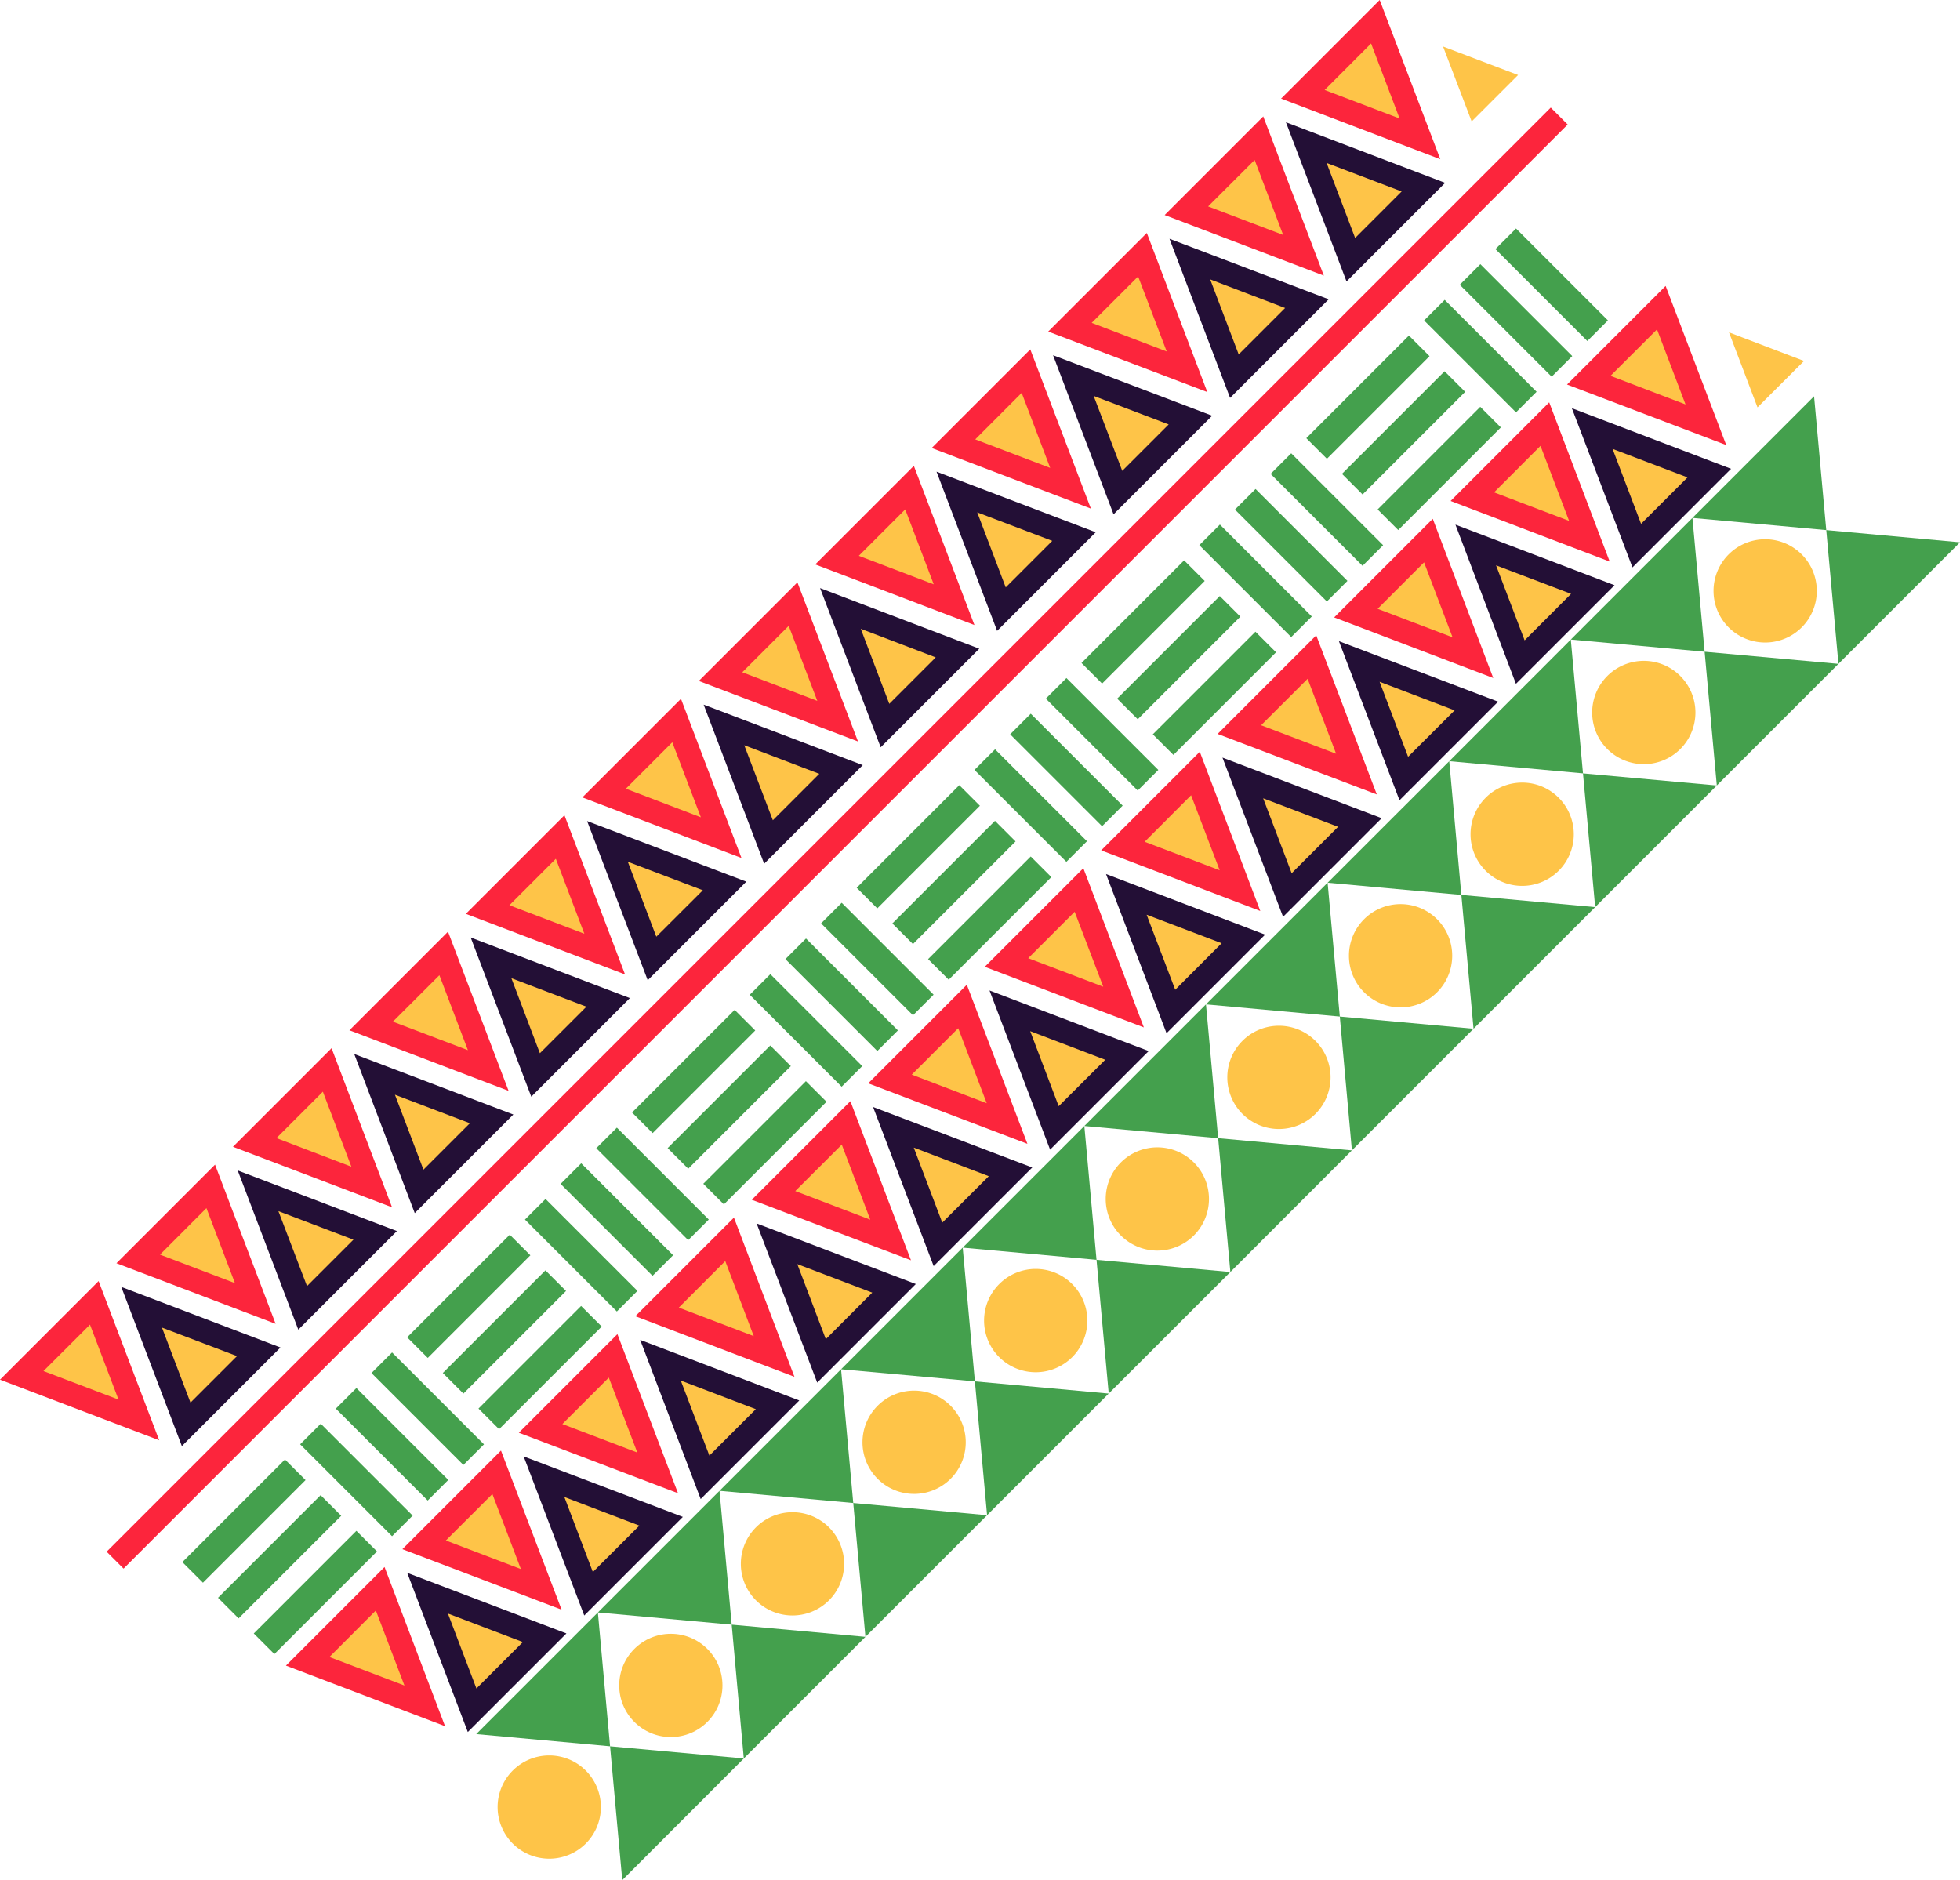 <svg xmlns="http://www.w3.org/2000/svg" viewBox="0 0 218.66 209.75">
  <defs>
    <style>
      .cls-1 {
        fill: #fc253c;
      }

      .cls-2 {
        fill: #fec448;
      }

      .cls-3 {
        fill: #230f36;
      }

      .cls-4 {
        fill: #44a04d;
      }
    </style>
  </defs>
  <g id="Layer_2" data-name="Layer 2">
    <g id="OBJECTS">
      <g>
        <polygon class="cls-1" points="174.82 42.9 192.58 49.65 185.82 31.9 174.82 42.9"/>
        <polygon class="cls-2" points="179.67 41.93 188.04 45.12 184.86 36.75 179.67 41.93"/>
        <polygon class="cls-2" points="201.26 40.27 192.89 37.08 196.07 45.45 201.26 40.27"/>
        <polygon class="cls-1" points="161.83 55.89 179.58 62.65 172.83 44.89 161.83 55.89"/>
        <polygon class="cls-2" points="166.68 54.93 175.05 58.11 171.86 49.74 166.68 54.93"/>
        <polygon class="cls-3" points="193.12 52.3 175.36 45.54 182.12 63.3 193.12 52.3"/>
        <polygon class="cls-2" points="188.26 53.26 179.9 50.08 183.08 58.44 188.26 53.26"/>
        <polygon class="cls-1" points="148.84 68.88 166.59 75.64 159.84 57.88 148.84 68.88"/>
        <polygon class="cls-2" points="153.69 67.92 162.05 71.1 158.87 62.74 153.69 67.92"/>
        <polygon class="cls-3" points="180.12 65.29 162.37 58.53 169.12 76.29 180.12 65.29"/>
        <polygon class="cls-2" points="175.27 66.25 166.9 63.07 170.09 71.44 175.27 66.25"/>
        <polygon class="cls-1" points="135.84 81.88 153.6 88.63 146.84 70.88 135.84 81.88"/>
        <polygon class="cls-2" points="140.69 80.91 149.06 84.09 145.88 75.73 140.69 80.91"/>
        <polygon class="cls-3" points="167.13 78.28 149.37 71.53 156.13 89.28 167.13 78.28"/>
        <polygon class="cls-2" points="162.28 79.25 153.91 76.06 157.09 84.43 162.28 79.25"/>
        <polygon class="cls-1" points="122.85 94.87 140.6 101.63 133.85 83.87 122.85 94.87"/>
        <polygon class="cls-2" points="127.7 93.91 136.07 97.09 132.88 88.72 127.7 93.91"/>
        <polygon class="cls-3" points="154.14 91.28 136.38 84.52 143.14 102.28 154.14 91.28"/>
        <polygon class="cls-2" points="149.28 92.24 140.92 89.06 144.1 97.42 149.28 92.24"/>
        <polygon class="cls-1" points="109.86 107.86 127.61 114.62 120.86 96.86 109.86 107.86"/>
        <polygon class="cls-2" points="114.71 106.9 123.08 110.08 119.89 101.72 114.71 106.9"/>
        <polygon class="cls-3" points="141.14 104.27 123.39 97.51 130.14 115.27 141.14 104.27"/>
        <polygon class="cls-2" points="136.29 105.23 127.92 102.05 131.11 110.42 136.29 105.23"/>
        <polygon class="cls-1" points="96.86 120.86 114.62 127.61 107.86 109.86 96.86 120.86"/>
        <polygon class="cls-2" points="101.72 119.89 110.08 123.08 106.9 114.71 101.72 119.89"/>
        <polygon class="cls-3" points="128.15 117.26 110.39 110.5 117.15 128.26 128.15 117.26"/>
        <polygon class="cls-2" points="123.3 118.23 114.93 115.04 118.11 123.41 123.3 118.23"/>
        <polygon class="cls-1" points="83.87 133.85 101.63 140.6 94.87 122.85 83.87 133.85"/>
        <polygon class="cls-2" points="88.72 132.88 97.09 136.07 93.91 127.7 88.72 132.88"/>
        <polygon class="cls-3" points="115.16 130.25 97.4 123.5 104.16 141.25 115.16 130.25"/>
        <polygon class="cls-2" points="110.31 131.22 101.94 128.03 105.12 136.4 110.31 131.22"/>
        <polygon class="cls-1" points="70.88 146.84 88.63 153.6 81.88 135.84 70.88 146.84"/>
        <polygon class="cls-2" points="75.73 145.88 84.09 149.06 80.91 140.69 75.73 145.88"/>
        <polygon class="cls-3" points="102.17 143.25 84.41 136.49 91.17 154.25 102.17 143.25"/>
        <polygon class="cls-2" points="97.31 144.21 88.95 141.03 92.13 149.4 97.31 144.21"/>
        <polygon class="cls-1" points="57.88 159.84 75.64 166.59 68.88 148.84 57.88 159.84"/>
        <polygon class="cls-2" points="62.74 158.87 71.1 162.05 67.92 153.69 62.74 158.87"/>
        <polygon class="cls-3" points="89.17 156.24 71.42 149.48 78.17 167.24 89.17 156.24"/>
        <polygon class="cls-2" points="84.32 157.21 75.95 154.02 79.14 162.39 84.32 157.21"/>
        <polygon class="cls-1" points="44.89 172.83 62.65 179.58 55.89 161.83 44.89 172.83"/>
        <polygon class="cls-2" points="49.74 171.86 58.11 175.05 54.93 166.68 49.74 171.86"/>
        <polygon class="cls-3" points="76.18 169.23 58.42 162.48 65.18 180.23 76.18 169.23"/>
        <polygon class="cls-2" points="71.33 170.2 62.96 167.01 66.14 175.38 71.33 170.2"/>
        <polygon class="cls-1" points="31.9 185.82 49.65 192.58 42.9 174.82 31.9 185.82"/>
        <polygon class="cls-2" points="36.75 184.86 45.12 188.04 41.93 179.67 36.75 184.86"/>
        <polygon class="cls-3" points="63.19 182.23 45.43 175.47 52.19 193.23 63.19 182.23"/>
        <polygon class="cls-2" points="58.33 183.19 49.97 180.01 53.15 188.37 58.33 183.19"/>
        <polygon class="cls-1" points="142.92 11 160.68 17.76 153.92 0 142.92 11"/>
        <polygon class="cls-2" points="147.78 10.04 156.14 13.22 152.96 4.85 147.78 10.04"/>
        <polygon class="cls-2" points="169.36 8.37 160.99 5.19 164.18 13.55 169.36 8.37"/>
        <polygon class="cls-1" points="129.93 23.99 147.69 30.75 140.93 12.99 129.93 23.99"/>
        <polygon class="cls-2" points="134.78 23.03 143.15 26.21 139.97 17.85 134.78 23.03"/>
        <polygon class="cls-3" points="161.22 20.4 143.46 13.64 150.22 31.4 161.22 20.4"/>
        <polygon class="cls-2" points="156.37 21.36 148 18.18 151.18 26.55 156.37 21.36"/>
        <polygon class="cls-1" points="116.94 36.99 134.69 43.74 127.94 25.99 116.94 36.99"/>
        <polygon class="cls-2" points="121.79 36.02 130.16 39.21 126.97 30.84 121.79 36.02"/>
        <polygon class="cls-3" points="148.23 33.39 130.47 26.64 137.23 44.39 148.23 33.39"/>
        <polygon class="cls-2" points="143.37 34.36 135.01 31.17 138.19 39.54 143.37 34.36"/>
        <polygon class="cls-1" points="103.94 49.98 121.7 56.74 114.94 38.98 103.94 49.98"/>
        <polygon class="cls-2" points="108.8 49.02 117.16 52.2 113.98 43.83 108.8 49.02"/>
        <polygon class="cls-3" points="135.23 46.38 117.48 39.63 124.23 57.38 135.23 46.38"/>
        <polygon class="cls-2" points="130.38 47.35 122.01 44.17 125.2 52.53 130.38 47.35"/>
        <polygon class="cls-1" points="90.95 62.97 108.71 69.73 101.95 51.97 90.95 62.97"/>
        <polygon class="cls-2" points="95.81 62.01 104.17 65.19 100.99 56.83 95.81 62.01"/>
        <polygon class="cls-3" points="122.24 59.38 104.48 52.62 111.24 70.38 122.24 59.38"/>
        <polygon class="cls-2" points="117.39 60.34 109.02 57.16 112.2 65.53 117.39 60.34"/>
        <polygon class="cls-1" points="77.96 75.97 95.72 82.72 88.96 64.97 77.96 75.97"/>
        <polygon class="cls-2" points="82.81 75 91.18 78.19 87.99 69.82 82.81 75"/>
        <polygon class="cls-3" points="109.25 72.37 91.49 65.61 98.25 83.37 109.25 72.37"/>
        <polygon class="cls-2" points="104.39 73.34 96.03 70.15 99.21 78.52 104.39 73.34"/>
        <polygon class="cls-1" points="64.97 88.96 82.72 95.72 75.97 77.96 64.97 88.96"/>
        <polygon class="cls-2" points="69.82 87.99 78.19 91.18 75 82.81 69.82 87.99"/>
        <polygon class="cls-3" points="96.25 85.36 78.5 78.61 85.25 96.36 96.25 85.36"/>
        <polygon class="cls-2" points="91.4 86.33 83.03 83.14 86.22 91.51 91.4 86.33"/>
        <polygon class="cls-1" points="51.97 101.95 69.73 108.71 62.97 90.95 51.97 101.95"/>
        <polygon class="cls-2" points="56.83 100.99 65.19 104.17 62.01 95.81 56.83 100.99"/>
        <polygon class="cls-3" points="83.26 98.36 65.5 91.6 72.26 109.36 83.26 98.36"/>
        <polygon class="cls-2" points="78.41 99.32 70.04 96.14 73.22 104.5 78.41 99.32"/>
        <polygon class="cls-1" points="38.98 114.94 56.74 121.7 49.98 103.94 38.98 114.94"/>
        <polygon class="cls-2" points="43.83 113.98 52.2 117.16 49.02 108.8 43.83 113.98"/>
        <polygon class="cls-3" points="70.27 111.35 52.51 104.59 59.27 122.35 70.27 111.35"/>
        <polygon class="cls-2" points="65.42 112.31 57.05 109.13 60.23 117.5 65.42 112.31"/>
        <polygon class="cls-1" points="25.99 127.94 43.74 134.69 36.99 116.94 25.99 127.94"/>
        <polygon class="cls-2" points="30.84 126.97 39.2 130.16 36.02 121.79 30.84 126.97"/>
        <polygon class="cls-3" points="57.27 124.34 39.52 117.59 46.27 135.34 57.27 124.34"/>
        <polygon class="cls-2" points="52.42 125.31 44.06 122.13 47.24 130.49 52.42 125.31"/>
        <polygon class="cls-1" points="12.99 140.93 30.75 147.69 23.99 129.93 12.99 140.93"/>
        <polygon class="cls-2" points="17.85 139.97 26.21 143.15 23.03 134.78 17.85 139.97"/>
        <polygon class="cls-3" points="44.28 137.34 26.52 130.58 33.28 148.34 44.28 137.34"/>
        <polygon class="cls-2" points="39.43 138.3 31.06 135.12 34.25 143.48 39.43 138.3"/>
        <polygon class="cls-1" points="0 153.92 17.76 160.68 11 142.92 0 153.92"/>
        <polygon class="cls-2" points="4.85 152.96 13.22 156.14 10.04 147.78 4.85 152.96"/>
        <polygon class="cls-3" points="31.29 150.33 13.53 143.57 20.29 161.33 31.29 150.33"/>
        <polygon class="cls-2" points="26.44 151.29 18.07 148.11 21.25 156.48 26.44 151.29"/>
        <g>
          <polygon class="cls-4" points="53.13 193.46 68.06 194.82 66.7 179.89 53.13 193.46"/>
          <polygon class="cls-4" points="82.98 196.18 68.06 194.82 69.42 209.75 82.98 196.18"/>
        </g>
        <circle class="cls-2" cx="74.84" cy="188.03" r="5.76"/>
        <path class="cls-2" d="M65.35,197.53a5.76,5.76,0,1,1-8.15,0A5.76,5.76,0,0,1,65.35,197.53Z"/>
        <g>
          <polygon class="cls-4" points="66.7 179.89 81.63 181.25 80.27 166.32 66.7 179.89"/>
          <polygon class="cls-4" points="96.55 182.61 81.63 181.25 82.98 196.18 96.55 182.61"/>
        </g>
        <path class="cls-2" d="M92.48,170.39a5.76,5.76,0,1,1-8.14,0A5.76,5.76,0,0,1,92.48,170.39Z"/>
        <g>
          <polygon class="cls-4" points="80.27 166.32 95.19 167.68 93.83 152.76 80.27 166.32"/>
          <polygon class="cls-4" points="110.12 169.04 95.19 167.68 96.55 182.61 110.12 169.04"/>
        </g>
        <path class="cls-2" d="M106.05,156.83a5.76,5.76,0,1,1-8.14,0A5.75,5.75,0,0,1,106.05,156.83Z"/>
        <g>
          <polygon class="cls-4" points="93.83 152.76 108.76 154.11 107.4 139.19 93.83 152.76"/>
          <polygon class="cls-4" points="123.69 155.47 108.76 154.11 110.12 169.04 123.69 155.47"/>
        </g>
        <path class="cls-2" d="M119.62,143.26a5.76,5.76,0,1,1-8.15,0A5.75,5.75,0,0,1,119.62,143.26Z"/>
        <g>
          <polygon class="cls-4" points="107.4 139.19 122.33 140.55 120.97 125.62 107.4 139.19"/>
          <polygon class="cls-4" points="137.26 141.91 122.33 140.55 123.69 155.47 137.26 141.91"/>
        </g>
        <path class="cls-2" d="M133.19,129.69a5.76,5.76,0,1,1-8.15,0A5.76,5.76,0,0,1,133.19,129.69Z"/>
        <g>
          <polygon class="cls-4" points="120.97 125.62 135.9 126.98 134.54 112.05 120.97 125.62"/>
          <polygon class="cls-4" points="150.82 128.34 135.9 126.98 137.26 141.91 150.82 128.34"/>
        </g>
        <path class="cls-2" d="M146.75,116.12a5.76,5.76,0,1,1-8.14,0A5.76,5.76,0,0,1,146.75,116.12Z"/>
        <g>
          <polygon class="cls-4" points="134.54 112.05 149.47 113.41 148.11 98.48 134.54 112.05"/>
          <polygon class="cls-4" points="164.39 114.77 149.47 113.41 150.82 128.34 164.39 114.77"/>
        </g>
        <path class="cls-2" d="M160.32,102.55a5.76,5.76,0,1,1-8.14,0A5.76,5.76,0,0,1,160.32,102.55Z"/>
        <g>
          <polygon class="cls-4" points="148.11 98.48 163.03 99.84 161.68 84.92 148.11 98.48"/>
          <polygon class="cls-4" points="177.96 101.2 163.03 99.84 164.39 114.77 177.96 101.2"/>
        </g>
        <path class="cls-2" d="M173.89,89a5.76,5.76,0,1,1-8.15,0A5.75,5.75,0,0,1,173.89,89Z"/>
        <g>
          <polygon class="cls-4" points="161.68 84.92 176.6 86.28 175.24 71.35 161.68 84.92"/>
          <polygon class="cls-4" points="191.53 87.63 176.6 86.28 177.96 101.2 191.53 87.63"/>
        </g>
        <path class="cls-2" d="M187.46,75.42a5.76,5.76,0,1,1-8.15,0A5.75,5.75,0,0,1,187.46,75.42Z"/>
        <g>
          <polygon class="cls-4" points="175.24 71.35 190.17 72.71 188.81 57.78 175.24 71.35"/>
          <polygon class="cls-4" points="205.1 74.06 190.17 72.71 191.53 87.63 205.1 74.06"/>
        </g>
        <path class="cls-2" d="M201,61.85a5.76,5.76,0,1,1-8.15,0A5.76,5.76,0,0,1,201,61.85Z"/>
        <g>
          <polygon class="cls-4" points="188.81 57.78 203.74 59.14 202.38 44.21 188.81 57.78"/>
          <polygon class="cls-4" points="218.66 60.5 203.74 59.14 205.1 74.06 218.66 60.5"/>
        </g>
        <rect class="cls-4" x="27.08" y="176.03" width="16.19" height="3.25" transform="translate(-115.31 76.91) rotate(-45)"/>
        <rect class="cls-4" x="23.1" y="172.05" width="16.19" height="3.25" transform="translate(-113.67 72.93) rotate(-45)"/>
        <rect class="cls-4" x="19.12" y="168.07" width="16.19" height="3.25" transform="translate(-112.02 68.95) rotate(-45)"/>
        <rect class="cls-4" x="32.51" y="163.49" width="14.5" height="3.25" transform="translate(128.4 20.24) rotate(45)"/>
        <rect class="cls-4" x="36.49" y="159.51" width="14.5" height="3.25" transform="translate(126.75 16.26) rotate(45)"/>
        <rect class="cls-4" x="40.47" y="155.53" width="14.5" height="3.25" transform="translate(125.1 12.29) rotate(45)"/>
        <rect class="cls-4" x="52.16" y="150.95" width="16.19" height="3.25" transform="translate(-90.24 87.29) rotate(-45)"/>
        <rect class="cls-4" x="48.18" y="146.97" width="16.19" height="3.25" transform="translate(-88.59 83.32) rotate(-45)"/>
        <rect class="cls-4" x="44.2" y="142.99" width="16.19" height="3.25" transform="translate(-86.94 79.34) rotate(-45)"/>
        <rect class="cls-4" x="57.59" y="138.41" width="14.5" height="3.25" transform="translate(118.01 -4.83) rotate(45)"/>
        <rect class="cls-4" x="61.57" y="134.43" width="14.5" height="3.25" transform="translate(116.36 -8.81) rotate(45)"/>
        <rect class="cls-4" x="65.55" y="130.45" width="14.5" height="3.25" transform="translate(114.71 -12.79) rotate(45)"/>
        <rect class="cls-4" x="77.24" y="125.87" width="16.19" height="3.25" transform="translate(-65.16 97.68) rotate(-45)"/>
        <rect class="cls-4" x="73.26" y="121.89" width="16.19" height="3.25" transform="translate(-63.51 93.7) rotate(-45)"/>
        <rect class="cls-4" x="69.28" y="117.92" width="16.19" height="3.25" transform="translate(-61.86 89.72) rotate(-45)"/>
        <rect class="cls-4" x="82.67" y="113.33" width="14.5" height="3.25" transform="translate(107.62 -29.91) rotate(45)"/>
        <rect class="cls-4" x="86.65" y="109.35" width="14.5" height="3.25" transform="translate(105.97 -33.89) rotate(45)"/>
        <rect class="cls-4" x="90.62" y="105.37" width="14.5" height="3.25" transform="translate(104.33 -37.87) rotate(45)"/>
        <rect class="cls-4" x="102.31" y="100.8" width="16.19" height="3.25" transform="translate(-40.08 108.07) rotate(-45)"/>
        <rect class="cls-4" x="98.33" y="96.82" width="16.19" height="3.25" transform="translate(-38.44 104.09) rotate(-45)"/>
        <rect class="cls-4" x="94.35" y="92.84" width="16.19" height="3.25" transform="translate(-36.79 100.11) rotate(-45)"/>
        <rect class="cls-4" x="107.74" y="88.25" width="14.5" height="3.25" transform="translate(97.23 -54.99) rotate(45)"/>
        <rect class="cls-4" x="111.72" y="84.28" width="14.5" height="3.25" transform="translate(95.59 -58.97) rotate(45)"/>
        <rect class="cls-4" x="115.7" y="80.3" width="14.5" height="3.25" transform="translate(93.94 -62.95) rotate(45)"/>
        <rect class="cls-4" x="127.39" y="75.72" width="16.19" height="3.25" transform="translate(-15.01 118.46) rotate(-45)"/>
        <rect class="cls-4" x="123.41" y="71.74" width="16.19" height="3.25" transform="translate(-13.36 114.48) rotate(-45)"/>
        <rect class="cls-4" x="119.43" y="67.76" width="16.19" height="3.25" transform="translate(-11.71 110.5) rotate(-45)"/>
        <rect class="cls-4" x="132.82" y="63.18" width="14.5" height="3.25" transform="translate(86.85 -80.07) rotate(45)"/>
        <rect class="cls-4" x="136.8" y="59.2" width="14.5" height="3.25" transform="translate(85.2 -84.04) rotate(45)"/>
        <rect class="cls-4" x="140.78" y="55.22" width="14.5" height="3.25" transform="translate(83.55 -88.02) rotate(45)"/>
        <rect class="cls-4" x="152.47" y="50.64" width="16.19" height="3.25" transform="translate(10.07 128.84) rotate(-45)"/>
        <rect class="cls-4" x="148.49" y="46.66" width="16.19" height="3.25" transform="translate(11.72 124.87) rotate(-45)"/>
        <rect class="cls-4" x="144.51" y="42.68" width="16.19" height="3.25" transform="translate(13.37 120.89) rotate(-45)"/>
        <rect class="cls-4" x="157.9" y="38.1" width="14.5" height="3.25" transform="translate(76.46 -105.14) rotate(45)"/>
        <rect class="cls-4" x="161.88" y="34.12" width="14.5" height="3.25" transform="translate(74.81 -109.12) rotate(45)"/>
        <rect class="cls-4" x="165.86" y="30.14" width="14.5" height="3.25" transform="translate(73.16 -113.1) rotate(45)"/>
        <rect class="cls-1" x="-20.53" y="92.17" width="227.84" height="2.67" transform="translate(-38.76 93.42) rotate(-45)"/>
      </g>
    </g>
  </g>
</svg>
